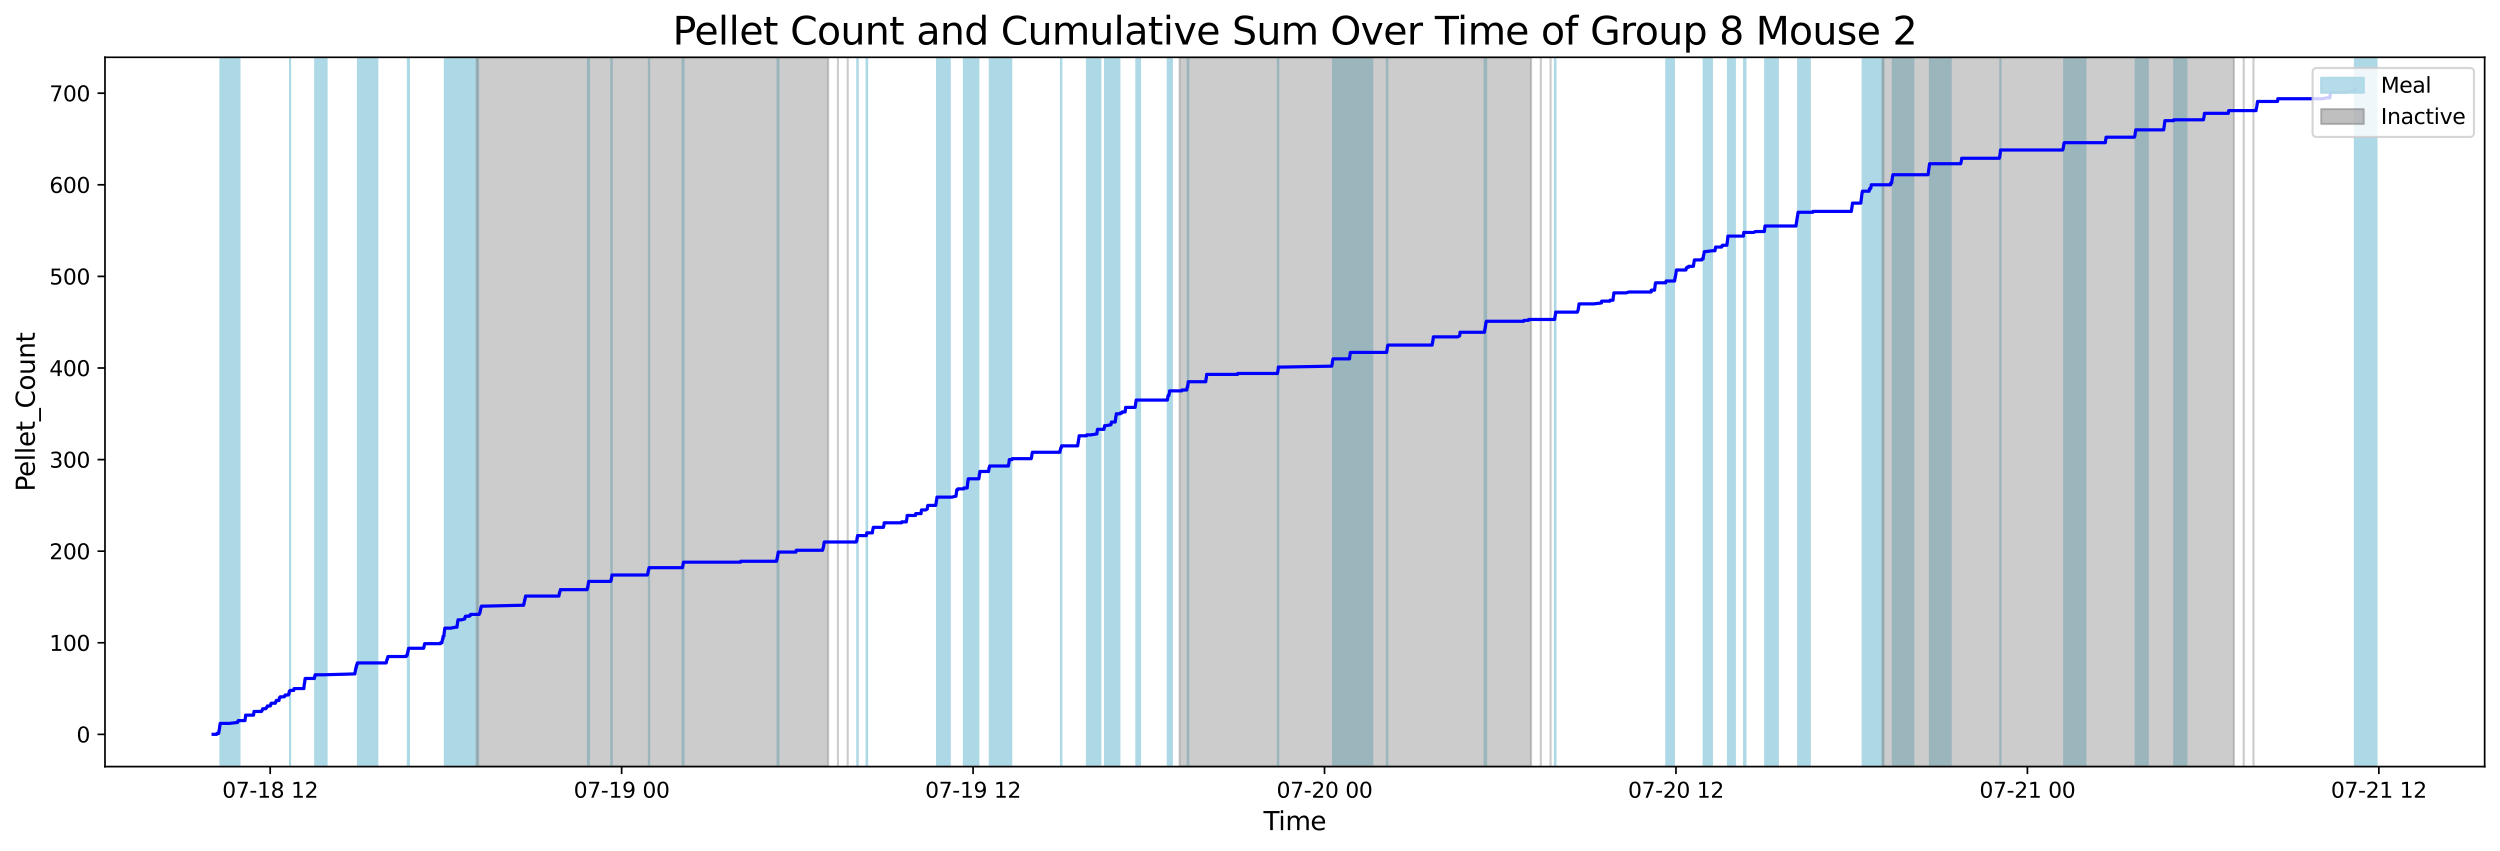 <?xml version="1.0" encoding="utf-8" standalone="no"?>
<!DOCTYPE svg PUBLIC "-//W3C//DTD SVG 1.1//EN"
  "http://www.w3.org/Graphics/SVG/1.1/DTD/svg11.dtd">
<svg xmlns:xlink="http://www.w3.org/1999/xlink" width="1172.435pt" height="399.009pt" viewBox="0 0 1172.435 399.009" xmlns="http://www.w3.org/2000/svg" version="1.1">
 <defs>
  <style type="text/css">*{stroke-linejoin: round; stroke-linecap: butt}</style>
 </defs>
 <g id="figure_1">
  <g id="patch_1">
   <path d="M 0 399.009 
L 1172.435 399.009 
L 1172.435 0 
L 0 0 
z
" style="fill: #ffffff"/>
  </g>
  <g id="axes_1">
   <g id="patch_2">
    <path d="M 49.235 359.517 
L 1165.235 359.517 
L 1165.235 26.877 
L 49.235 26.877 
z
" style="fill: #ffffff"/>
   </g>
   <g id="patch_3">
    <path d="M 112.292 359.517 
L 112.292 26.877 
L 103.368 26.877 
L 103.368 359.517 
z
" clip-path="url(#pf44ad69fef)" style="fill: #add8e6; stroke: #add8e6; stroke-linejoin: miter"/>
   </g>
   <g id="patch_4">
    <path d="M 136.011 359.517 
L 136.011 26.877 
L 136.021 26.877 
L 136.021 359.517 
z
" clip-path="url(#pf44ad69fef)" style="fill: #add8e6; stroke: #add8e6; stroke-linejoin: miter"/>
   </g>
   <g id="patch_5">
    <path d="M 153.146 359.517 
L 153.146 26.877 
L 147.832 26.877 
L 147.832 359.517 
z
" clip-path="url(#pf44ad69fef)" style="fill: #add8e6; stroke: #add8e6; stroke-linejoin: miter"/>
   </g>
   <g id="patch_6">
    <path d="M 176.941 359.517 
L 176.941 26.877 
L 167.875 26.877 
L 167.875 359.517 
z
" clip-path="url(#pf44ad69fef)" style="fill: #add8e6; stroke: #add8e6; stroke-linejoin: miter"/>
   </g>
   <g id="patch_7">
    <path d="M 191.299 359.517 
L 191.299 26.877 
L 191.289 26.877 
L 191.289 359.517 
z
" clip-path="url(#pf44ad69fef)" style="fill: #add8e6; stroke: #add8e6; stroke-linejoin: miter"/>
   </g>
   <g id="patch_8">
    <path d="M 191.785 359.517 
L 191.785 26.877 
L 191.659 26.877 
L 191.659 359.517 
z
" clip-path="url(#pf44ad69fef)" style="fill: #add8e6; stroke: #add8e6; stroke-linejoin: miter"/>
   </g>
   <g id="patch_9">
    <path d="M 217.218 359.517 
L 217.218 26.877 
L 208.63 26.877 
L 208.63 359.517 
z
" clip-path="url(#pf44ad69fef)" style="fill: #add8e6; stroke: #add8e6; stroke-linejoin: miter"/>
   </g>
   <g id="patch_10">
    <path d="M 224.212 359.517 
L 224.212 26.877 
L 214.794 26.877 
L 214.794 359.517 
z
" clip-path="url(#pf44ad69fef)" style="fill: #add8e6; stroke: #add8e6; stroke-linejoin: miter"/>
   </g>
   <g id="patch_11">
    <path d="M 275.735 359.517 
L 275.735 26.877 
L 275.841 26.877 
L 275.841 359.517 
z
" clip-path="url(#pf44ad69fef)" style="fill: #add8e6; stroke: #add8e6; stroke-linejoin: miter"/>
   </g>
   <g id="patch_12">
    <path d="M 276.052 359.517 
L 276.052 26.877 
L 276.2 26.877 
L 276.2 359.517 
z
" clip-path="url(#pf44ad69fef)" style="fill: #add8e6; stroke: #add8e6; stroke-linejoin: miter"/>
   </g>
   <g id="patch_13">
    <path d="M 286.666 359.517 
L 286.666 26.877 
L 286.894 26.877 
L 286.894 359.517 
z
" clip-path="url(#pf44ad69fef)" style="fill: #add8e6; stroke: #add8e6; stroke-linejoin: miter"/>
   </g>
   <g id="patch_14">
    <path d="M 304.317 359.517 
L 304.317 26.877 
L 304.43 26.877 
L 304.43 359.517 
z
" clip-path="url(#pf44ad69fef)" style="fill: #add8e6; stroke: #add8e6; stroke-linejoin: miter"/>
   </g>
   <g id="patch_15">
    <path d="M 320.119 359.517 
L 320.119 26.877 
L 320.312 26.877 
L 320.312 359.517 
z
" clip-path="url(#pf44ad69fef)" style="fill: #add8e6; stroke: #add8e6; stroke-linejoin: miter"/>
   </g>
   <g id="patch_16">
    <path d="M 320.417 359.517 
L 320.417 26.877 
L 320.517 26.877 
L 320.517 359.517 
z
" clip-path="url(#pf44ad69fef)" style="fill: #add8e6; stroke: #add8e6; stroke-linejoin: miter"/>
   </g>
   <g id="patch_17">
    <path d="M 364.668 359.517 
L 364.668 26.877 
L 364.82 26.877 
L 364.82 359.517 
z
" clip-path="url(#pf44ad69fef)" style="fill: #add8e6; stroke: #add8e6; stroke-linejoin: miter"/>
   </g>
   <g id="patch_18">
    <path d="M 364.924 359.517 
L 364.924 26.877 
L 365.053 26.877 
L 365.053 359.517 
z
" clip-path="url(#pf44ad69fef)" style="fill: #add8e6; stroke: #add8e6; stroke-linejoin: miter"/>
   </g>
   <g id="patch_19">
    <path d="M 402.064 359.517 
L 402.064 26.877 
L 402.24 26.877 
L 402.24 359.517 
z
" clip-path="url(#pf44ad69fef)" style="fill: #add8e6; stroke: #add8e6; stroke-linejoin: miter"/>
   </g>
   <g id="patch_20">
    <path d="M 406.414 359.517 
L 406.414 26.877 
L 406.632 26.877 
L 406.632 359.517 
z
" clip-path="url(#pf44ad69fef)" style="fill: #add8e6; stroke: #add8e6; stroke-linejoin: miter"/>
   </g>
   <g id="patch_21">
    <path d="M 445.406 359.517 
L 445.406 26.877 
L 439.455 26.877 
L 439.455 359.517 
z
" clip-path="url(#pf44ad69fef)" style="fill: #add8e6; stroke: #add8e6; stroke-linejoin: miter"/>
   </g>
   <g id="patch_22">
    <path d="M 458.825 359.517 
L 458.825 26.877 
L 452.057 26.877 
L 452.057 359.517 
z
" clip-path="url(#pf44ad69fef)" style="fill: #add8e6; stroke: #add8e6; stroke-linejoin: miter"/>
   </g>
   <g id="patch_23">
    <path d="M 474.23 359.517 
L 474.23 26.877 
L 464.199 26.877 
L 464.199 359.517 
z
" clip-path="url(#pf44ad69fef)" style="fill: #add8e6; stroke: #add8e6; stroke-linejoin: miter"/>
   </g>
   <g id="patch_24">
    <path d="M 497.731 359.517 
L 497.731 26.877 
L 497.587 26.877 
L 497.587 359.517 
z
" clip-path="url(#pf44ad69fef)" style="fill: #add8e6; stroke: #add8e6; stroke-linejoin: miter"/>
   </g>
   <g id="patch_25">
    <path d="M 516.03 359.517 
L 516.03 26.877 
L 509.748 26.877 
L 509.748 359.517 
z
" clip-path="url(#pf44ad69fef)" style="fill: #add8e6; stroke: #add8e6; stroke-linejoin: miter"/>
   </g>
   <g id="patch_26">
    <path d="M 524.954 359.517 
L 524.954 26.877 
L 518.243 26.877 
L 518.243 359.517 
z
" clip-path="url(#pf44ad69fef)" style="fill: #add8e6; stroke: #add8e6; stroke-linejoin: miter"/>
   </g>
   <g id="patch_27">
    <path d="M 534.609 359.517 
L 534.609 26.877 
L 532.931 26.877 
L 532.931 359.517 
z
" clip-path="url(#pf44ad69fef)" style="fill: #add8e6; stroke: #add8e6; stroke-linejoin: miter"/>
   </g>
   <g id="patch_28">
    <path d="M 547.666 359.517 
L 547.666 26.877 
L 547.86 26.877 
L 547.86 359.517 
z
" clip-path="url(#pf44ad69fef)" style="fill: #add8e6; stroke: #add8e6; stroke-linejoin: miter"/>
   </g>
   <g id="patch_29">
    <path d="M 549.557 359.517 
L 549.557 26.877 
L 548.553 26.877 
L 548.553 359.517 
z
" clip-path="url(#pf44ad69fef)" style="fill: #add8e6; stroke: #add8e6; stroke-linejoin: miter"/>
   </g>
   <g id="patch_30">
    <path d="M 557.042 359.517 
L 557.042 26.877 
L 557.256 26.877 
L 557.256 359.517 
z
" clip-path="url(#pf44ad69fef)" style="fill: #add8e6; stroke: #add8e6; stroke-linejoin: miter"/>
   </g>
   <g id="patch_31">
    <path d="M 599.292 359.517 
L 599.292 26.877 
L 599.452 26.877 
L 599.452 359.517 
z
" clip-path="url(#pf44ad69fef)" style="fill: #add8e6; stroke: #add8e6; stroke-linejoin: miter"/>
   </g>
   <g id="patch_32">
    <path d="M 635.141 359.517 
L 635.141 26.877 
L 625.166 26.877 
L 625.166 359.517 
z
" clip-path="url(#pf44ad69fef)" style="fill: #add8e6; stroke: #add8e6; stroke-linejoin: miter"/>
   </g>
   <g id="patch_33">
    <path d="M 643.527 359.517 
L 643.527 26.877 
L 633.336 26.877 
L 633.336 359.517 
z
" clip-path="url(#pf44ad69fef)" style="fill: #add8e6; stroke: #add8e6; stroke-linejoin: miter"/>
   </g>
   <g id="patch_34">
    <path d="M 650.419 359.517 
L 650.419 26.877 
L 650.591 26.877 
L 650.591 359.517 
z
" clip-path="url(#pf44ad69fef)" style="fill: #add8e6; stroke: #add8e6; stroke-linejoin: miter"/>
   </g>
   <g id="patch_35">
    <path d="M 696.259 359.517 
L 696.259 26.877 
L 696.381 26.877 
L 696.381 359.517 
z
" clip-path="url(#pf44ad69fef)" style="fill: #add8e6; stroke: #add8e6; stroke-linejoin: miter"/>
   </g>
   <g id="patch_36">
    <path d="M 696.763 359.517 
L 696.763 26.877 
L 696.95 26.877 
L 696.95 359.517 
z
" clip-path="url(#pf44ad69fef)" style="fill: #add8e6; stroke: #add8e6; stroke-linejoin: miter"/>
   </g>
   <g id="patch_37">
    <path d="M 729.248 359.517 
L 729.248 26.877 
L 729.458 26.877 
L 729.458 359.517 
z
" clip-path="url(#pf44ad69fef)" style="fill: #add8e6; stroke: #add8e6; stroke-linejoin: miter"/>
   </g>
   <g id="patch_38">
    <path d="M 785.018 359.517 
L 785.018 26.877 
L 781.434 26.877 
L 781.434 359.517 
z
" clip-path="url(#pf44ad69fef)" style="fill: #add8e6; stroke: #add8e6; stroke-linejoin: miter"/>
   </g>
   <g id="patch_39">
    <path d="M 801.303 359.517 
L 801.303 26.877 
L 798.973 26.877 
L 798.973 359.517 
z
" clip-path="url(#pf44ad69fef)" style="fill: #add8e6; stroke: #add8e6; stroke-linejoin: miter"/>
   </g>
   <g id="patch_40">
    <path d="M 802.83 359.517 
L 802.83 26.877 
L 799.346 26.877 
L 799.346 359.517 
z
" clip-path="url(#pf44ad69fef)" style="fill: #add8e6; stroke: #add8e6; stroke-linejoin: miter"/>
   </g>
   <g id="patch_41">
    <path d="M 813.598 359.517 
L 813.598 26.877 
L 810.398 26.877 
L 810.398 359.517 
z
" clip-path="url(#pf44ad69fef)" style="fill: #add8e6; stroke: #add8e6; stroke-linejoin: miter"/>
   </g>
   <g id="patch_42">
    <path d="M 818.549 359.517 
L 818.549 26.877 
L 817.947 26.877 
L 817.947 359.517 
z
" clip-path="url(#pf44ad69fef)" style="fill: #add8e6; stroke: #add8e6; stroke-linejoin: miter"/>
   </g>
   <g id="patch_43">
    <path d="M 833.754 359.517 
L 833.754 26.877 
L 827.819 26.877 
L 827.819 359.517 
z
" clip-path="url(#pf44ad69fef)" style="fill: #add8e6; stroke: #add8e6; stroke-linejoin: miter"/>
   </g>
   <g id="patch_44">
    <path d="M 848.744 359.517 
L 848.744 26.877 
L 843.292 26.877 
L 843.292 359.517 
z
" clip-path="url(#pf44ad69fef)" style="fill: #add8e6; stroke: #add8e6; stroke-linejoin: miter"/>
   </g>
   <g id="patch_45">
    <path d="M 883.313 359.517 
L 883.313 26.877 
L 873.549 26.877 
L 873.549 359.517 
z
" clip-path="url(#pf44ad69fef)" style="fill: #add8e6; stroke: #add8e6; stroke-linejoin: miter"/>
   </g>
   <g id="patch_46">
    <path d="M 897.281 359.517 
L 897.281 26.877 
L 887.673 26.877 
L 887.673 359.517 
z
" clip-path="url(#pf44ad69fef)" style="fill: #add8e6; stroke: #add8e6; stroke-linejoin: miter"/>
   </g>
   <g id="patch_47">
    <path d="M 914.808 359.517 
L 914.808 26.877 
L 905.097 26.877 
L 905.097 359.517 
z
" clip-path="url(#pf44ad69fef)" style="fill: #add8e6; stroke: #add8e6; stroke-linejoin: miter"/>
   </g>
   <g id="patch_48">
    <path d="M 938.107 359.517 
L 938.107 26.877 
L 938.2 26.877 
L 938.2 359.517 
z
" clip-path="url(#pf44ad69fef)" style="fill: #add8e6; stroke: #add8e6; stroke-linejoin: miter"/>
   </g>
   <g id="patch_49">
    <path d="M 977.969 359.517 
L 977.969 26.877 
L 968.06 26.877 
L 968.06 359.517 
z
" clip-path="url(#pf44ad69fef)" style="fill: #add8e6; stroke: #add8e6; stroke-linejoin: miter"/>
   </g>
   <g id="patch_50">
    <path d="M 1007.242 359.517 
L 1007.242 26.877 
L 1001.594 26.877 
L 1001.594 359.517 
z
" clip-path="url(#pf44ad69fef)" style="fill: #add8e6; stroke: #add8e6; stroke-linejoin: miter"/>
   </g>
   <g id="patch_51">
    <path d="M 1025.373 359.517 
L 1025.373 26.877 
L 1019.642 26.877 
L 1019.642 359.517 
z
" clip-path="url(#pf44ad69fef)" style="fill: #add8e6; stroke: #add8e6; stroke-linejoin: miter"/>
   </g>
   <g id="patch_52">
    <path d="M 1114.508 359.517 
L 1114.508 26.877 
L 1104.393 26.877 
L 1104.393 359.517 
z
" clip-path="url(#pf44ad69fef)" style="fill: #add8e6; stroke: #add8e6; stroke-linejoin: miter"/>
   </g>
   <g id="patch_53">
    <path d="M 223.575 359.517 
L 223.575 26.877 
L 388.393 26.877 
L 388.393 359.517 
z
" clip-path="url(#pf44ad69fef)" style="fill: #808080; opacity: 0.4; stroke: #808080; stroke-linejoin: miter"/>
   </g>
   <g id="patch_54">
    <path d="M 392.971 26.877 
L 392.971 26.877 
L 392.971 359.517 
" clip-path="url(#pf44ad69fef)" style="fill: #808080; opacity: 0.4; stroke: #808080; stroke-linejoin: miter"/>
   </g>
   <g id="patch_55">
    <path d="M 397.549 26.877 
L 397.549 26.877 
L 397.549 359.517 
" clip-path="url(#pf44ad69fef)" style="fill: #808080; opacity: 0.4; stroke: #808080; stroke-linejoin: miter"/>
   </g>
   <g id="patch_56">
    <path d="M 553.21 359.517 
L 553.21 26.877 
L 718.027 26.877 
L 718.027 359.517 
z
" clip-path="url(#pf44ad69fef)" style="fill: #808080; opacity: 0.4; stroke: #808080; stroke-linejoin: miter"/>
   </g>
   <g id="patch_57">
    <path d="M 722.606 26.877 
L 722.606 26.877 
L 722.606 359.517 
" clip-path="url(#pf44ad69fef)" style="fill: #808080; opacity: 0.4; stroke: #808080; stroke-linejoin: miter"/>
   </g>
   <g id="patch_58">
    <path d="M 727.184 26.877 
L 727.184 26.877 
L 727.184 359.517 
" clip-path="url(#pf44ad69fef)" style="fill: #808080; opacity: 0.4; stroke: #808080; stroke-linejoin: miter"/>
   </g>
   <g id="patch_59">
    <path d="M 882.845 359.517 
L 882.845 26.877 
L 1047.662 26.877 
L 1047.662 359.517 
z
" clip-path="url(#pf44ad69fef)" style="fill: #808080; opacity: 0.4; stroke: #808080; stroke-linejoin: miter"/>
   </g>
   <g id="patch_60">
    <path d="M 1052.24 26.877 
L 1052.24 26.877 
L 1052.24 359.517 
" clip-path="url(#pf44ad69fef)" style="fill: #808080; opacity: 0.4; stroke: #808080; stroke-linejoin: miter"/>
   </g>
   <g id="patch_61">
    <path d="M 1056.819 26.877 
L 1056.819 26.877 
L 1056.819 359.517 
" clip-path="url(#pf44ad69fef)" style="fill: #808080; opacity: 0.4; stroke: #808080; stroke-linejoin: miter"/>
   </g>
   <g id="matplotlib.axis_1">
    <g id="xtick_1">
     <g id="line2d_1">
      <defs>
       <path id="mf8a2c1d425" d="M 0 0 
L 0 3.5 
" style="stroke: #000000; stroke-width: 0.8"/>
      </defs>
      <g>
       <use xlink:href="#mf8a2c1d425" x="126.715" y="359.517" style="stroke: #000000; stroke-width: 0.8"/>
      </g>
     </g>
     <g id="text_1">
      <!-- 07-18 12 -->
      <g transform="translate(104.234 374.116) scale(0.1 -0.1)">
       <defs>
        <path id="DejaVuSans-30" d="M 2034 4250 
Q 1547 4250 1301 3770 
Q 1056 3291 1056 2328 
Q 1056 1369 1301 889 
Q 1547 409 2034 409 
Q 2525 409 2770 889 
Q 3016 1369 3016 2328 
Q 3016 3291 2770 3770 
Q 2525 4250 2034 4250 
z
M 2034 4750 
Q 2819 4750 3233 4129 
Q 3647 3509 3647 2328 
Q 3647 1150 3233 529 
Q 2819 -91 2034 -91 
Q 1250 -91 836 529 
Q 422 1150 422 2328 
Q 422 3509 836 4129 
Q 1250 4750 2034 4750 
z
" transform="scale(0.016)"/>
        <path id="DejaVuSans-37" d="M 525 4666 
L 3525 4666 
L 3525 4397 
L 1831 0 
L 1172 0 
L 2766 4134 
L 525 4134 
L 525 4666 
z
" transform="scale(0.016)"/>
        <path id="DejaVuSans-2d" d="M 313 2009 
L 1997 2009 
L 1997 1497 
L 313 1497 
L 313 2009 
z
" transform="scale(0.016)"/>
        <path id="DejaVuSans-31" d="M 794 531 
L 1825 531 
L 1825 4091 
L 703 3866 
L 703 4441 
L 1819 4666 
L 2450 4666 
L 2450 531 
L 3481 531 
L 3481 0 
L 794 0 
L 794 531 
z
" transform="scale(0.016)"/>
        <path id="DejaVuSans-38" d="M 2034 2216 
Q 1584 2216 1326 1975 
Q 1069 1734 1069 1313 
Q 1069 891 1326 650 
Q 1584 409 2034 409 
Q 2484 409 2743 651 
Q 3003 894 3003 1313 
Q 3003 1734 2745 1975 
Q 2488 2216 2034 2216 
z
M 1403 2484 
Q 997 2584 770 2862 
Q 544 3141 544 3541 
Q 544 4100 942 4425 
Q 1341 4750 2034 4750 
Q 2731 4750 3128 4425 
Q 3525 4100 3525 3541 
Q 3525 3141 3298 2862 
Q 3072 2584 2669 2484 
Q 3125 2378 3379 2068 
Q 3634 1759 3634 1313 
Q 3634 634 3220 271 
Q 2806 -91 2034 -91 
Q 1263 -91 848 271 
Q 434 634 434 1313 
Q 434 1759 690 2068 
Q 947 2378 1403 2484 
z
M 1172 3481 
Q 1172 3119 1398 2916 
Q 1625 2713 2034 2713 
Q 2441 2713 2670 2916 
Q 2900 3119 2900 3481 
Q 2900 3844 2670 4047 
Q 2441 4250 2034 4250 
Q 1625 4250 1398 4047 
Q 1172 3844 1172 3481 
z
" transform="scale(0.016)"/>
        <path id="DejaVuSans-20" transform="scale(0.016)"/>
        <path id="DejaVuSans-32" d="M 1228 531 
L 3431 531 
L 3431 0 
L 469 0 
L 469 531 
Q 828 903 1448 1529 
Q 2069 2156 2228 2338 
Q 2531 2678 2651 2914 
Q 2772 3150 2772 3378 
Q 2772 3750 2511 3984 
Q 2250 4219 1831 4219 
Q 1534 4219 1204 4116 
Q 875 4013 500 3803 
L 500 4441 
Q 881 4594 1212 4672 
Q 1544 4750 1819 4750 
Q 2544 4750 2975 4387 
Q 3406 4025 3406 3419 
Q 3406 3131 3298 2873 
Q 3191 2616 2906 2266 
Q 2828 2175 2409 1742 
Q 1991 1309 1228 531 
z
" transform="scale(0.016)"/>
       </defs>
       <use xlink:href="#DejaVuSans-30"/>
       <use xlink:href="#DejaVuSans-37" x="63.623"/>
       <use xlink:href="#DejaVuSans-2d" x="127.246"/>
       <use xlink:href="#DejaVuSans-31" x="163.33"/>
       <use xlink:href="#DejaVuSans-38" x="226.953"/>
       <use xlink:href="#DejaVuSans-20" x="290.576"/>
       <use xlink:href="#DejaVuSans-31" x="322.363"/>
       <use xlink:href="#DejaVuSans-32" x="385.986"/>
      </g>
     </g>
    </g>
    <g id="xtick_2">
     <g id="line2d_2">
      <g>
       <use xlink:href="#mf8a2c1d425" x="291.532" y="359.517" style="stroke: #000000; stroke-width: 0.8"/>
      </g>
     </g>
     <g id="text_2">
      <!-- 07-19 00 -->
      <g transform="translate(269.051 374.116) scale(0.1 -0.1)">
       <defs>
        <path id="DejaVuSans-39" d="M 703 97 
L 703 672 
Q 941 559 1184 500 
Q 1428 441 1663 441 
Q 2288 441 2617 861 
Q 2947 1281 2994 2138 
Q 2813 1869 2534 1725 
Q 2256 1581 1919 1581 
Q 1219 1581 811 2004 
Q 403 2428 403 3163 
Q 403 3881 828 4315 
Q 1253 4750 1959 4750 
Q 2769 4750 3195 4129 
Q 3622 3509 3622 2328 
Q 3622 1225 3098 567 
Q 2575 -91 1691 -91 
Q 1453 -91 1209 -44 
Q 966 3 703 97 
z
M 1959 2075 
Q 2384 2075 2632 2365 
Q 2881 2656 2881 3163 
Q 2881 3666 2632 3958 
Q 2384 4250 1959 4250 
Q 1534 4250 1286 3958 
Q 1038 3666 1038 3163 
Q 1038 2656 1286 2365 
Q 1534 2075 1959 2075 
z
" transform="scale(0.016)"/>
       </defs>
       <use xlink:href="#DejaVuSans-30"/>
       <use xlink:href="#DejaVuSans-37" x="63.623"/>
       <use xlink:href="#DejaVuSans-2d" x="127.246"/>
       <use xlink:href="#DejaVuSans-31" x="163.33"/>
       <use xlink:href="#DejaVuSans-39" x="226.953"/>
       <use xlink:href="#DejaVuSans-20" x="290.576"/>
       <use xlink:href="#DejaVuSans-30" x="322.363"/>
       <use xlink:href="#DejaVuSans-30" x="385.986"/>
      </g>
     </g>
    </g>
    <g id="xtick_3">
     <g id="line2d_3">
      <g>
       <use xlink:href="#mf8a2c1d425" x="456.349" y="359.517" style="stroke: #000000; stroke-width: 0.8"/>
      </g>
     </g>
     <g id="text_3">
      <!-- 07-19 12 -->
      <g transform="translate(433.869 374.116) scale(0.1 -0.1)">
       <use xlink:href="#DejaVuSans-30"/>
       <use xlink:href="#DejaVuSans-37" x="63.623"/>
       <use xlink:href="#DejaVuSans-2d" x="127.246"/>
       <use xlink:href="#DejaVuSans-31" x="163.33"/>
       <use xlink:href="#DejaVuSans-39" x="226.953"/>
       <use xlink:href="#DejaVuSans-20" x="290.576"/>
       <use xlink:href="#DejaVuSans-31" x="322.363"/>
       <use xlink:href="#DejaVuSans-32" x="385.986"/>
      </g>
     </g>
    </g>
    <g id="xtick_4">
     <g id="line2d_4">
      <g>
       <use xlink:href="#mf8a2c1d425" x="621.167" y="359.517" style="stroke: #000000; stroke-width: 0.8"/>
      </g>
     </g>
     <g id="text_4">
      <!-- 07-20 00 -->
      <g transform="translate(598.686 374.116) scale(0.1 -0.1)">
       <use xlink:href="#DejaVuSans-30"/>
       <use xlink:href="#DejaVuSans-37" x="63.623"/>
       <use xlink:href="#DejaVuSans-2d" x="127.246"/>
       <use xlink:href="#DejaVuSans-32" x="163.33"/>
       <use xlink:href="#DejaVuSans-30" x="226.953"/>
       <use xlink:href="#DejaVuSans-20" x="290.576"/>
       <use xlink:href="#DejaVuSans-30" x="322.363"/>
       <use xlink:href="#DejaVuSans-30" x="385.986"/>
      </g>
     </g>
    </g>
    <g id="xtick_5">
     <g id="line2d_5">
      <g>
       <use xlink:href="#mf8a2c1d425" x="785.984" y="359.517" style="stroke: #000000; stroke-width: 0.8"/>
      </g>
     </g>
     <g id="text_5">
      <!-- 07-20 12 -->
      <g transform="translate(763.504 374.116) scale(0.1 -0.1)">
       <use xlink:href="#DejaVuSans-30"/>
       <use xlink:href="#DejaVuSans-37" x="63.623"/>
       <use xlink:href="#DejaVuSans-2d" x="127.246"/>
       <use xlink:href="#DejaVuSans-32" x="163.33"/>
       <use xlink:href="#DejaVuSans-30" x="226.953"/>
       <use xlink:href="#DejaVuSans-20" x="290.576"/>
       <use xlink:href="#DejaVuSans-31" x="322.363"/>
       <use xlink:href="#DejaVuSans-32" x="385.986"/>
      </g>
     </g>
    </g>
    <g id="xtick_6">
     <g id="line2d_6">
      <g>
       <use xlink:href="#mf8a2c1d425" x="950.801" y="359.517" style="stroke: #000000; stroke-width: 0.8"/>
      </g>
     </g>
     <g id="text_6">
      <!-- 07-21 00 -->
      <g transform="translate(928.321 374.116) scale(0.1 -0.1)">
       <use xlink:href="#DejaVuSans-30"/>
       <use xlink:href="#DejaVuSans-37" x="63.623"/>
       <use xlink:href="#DejaVuSans-2d" x="127.246"/>
       <use xlink:href="#DejaVuSans-32" x="163.33"/>
       <use xlink:href="#DejaVuSans-31" x="226.953"/>
       <use xlink:href="#DejaVuSans-20" x="290.576"/>
       <use xlink:href="#DejaVuSans-30" x="322.363"/>
       <use xlink:href="#DejaVuSans-30" x="385.986"/>
      </g>
     </g>
    </g>
    <g id="xtick_7">
     <g id="line2d_7">
      <g>
       <use xlink:href="#mf8a2c1d425" x="1115.619" y="359.517" style="stroke: #000000; stroke-width: 0.8"/>
      </g>
     </g>
     <g id="text_7">
      <!-- 07-21 12 -->
      <g transform="translate(1093.138 374.116) scale(0.1 -0.1)">
       <use xlink:href="#DejaVuSans-30"/>
       <use xlink:href="#DejaVuSans-37" x="63.623"/>
       <use xlink:href="#DejaVuSans-2d" x="127.246"/>
       <use xlink:href="#DejaVuSans-32" x="163.33"/>
       <use xlink:href="#DejaVuSans-31" x="226.953"/>
       <use xlink:href="#DejaVuSans-20" x="290.576"/>
       <use xlink:href="#DejaVuSans-31" x="322.363"/>
       <use xlink:href="#DejaVuSans-32" x="385.986"/>
      </g>
     </g>
    </g>
    <g id="text_8">
     <!-- Time -->
     <g transform="translate(592.555 389.313) scale(0.12 -0.12)">
      <defs>
       <path id="DejaVuSans-54" d="M -19 4666 
L 3928 4666 
L 3928 4134 
L 2272 4134 
L 2272 0 
L 1638 0 
L 1638 4134 
L -19 4134 
L -19 4666 
z
" transform="scale(0.016)"/>
       <path id="DejaVuSans-69" d="M 603 3500 
L 1178 3500 
L 1178 0 
L 603 0 
L 603 3500 
z
M 603 4863 
L 1178 4863 
L 1178 4134 
L 603 4134 
L 603 4863 
z
" transform="scale(0.016)"/>
       <path id="DejaVuSans-6d" d="M 3328 2828 
Q 3544 3216 3844 3400 
Q 4144 3584 4550 3584 
Q 5097 3584 5394 3201 
Q 5691 2819 5691 2113 
L 5691 0 
L 5113 0 
L 5113 2094 
Q 5113 2597 4934 2840 
Q 4756 3084 4391 3084 
Q 3944 3084 3684 2787 
Q 3425 2491 3425 1978 
L 3425 0 
L 2847 0 
L 2847 2094 
Q 2847 2600 2669 2842 
Q 2491 3084 2119 3084 
Q 1678 3084 1418 2786 
Q 1159 2488 1159 1978 
L 1159 0 
L 581 0 
L 581 3500 
L 1159 3500 
L 1159 2956 
Q 1356 3278 1631 3431 
Q 1906 3584 2284 3584 
Q 2666 3584 2933 3390 
Q 3200 3197 3328 2828 
z
" transform="scale(0.016)"/>
       <path id="DejaVuSans-65" d="M 3597 1894 
L 3597 1613 
L 953 1613 
Q 991 1019 1311 708 
Q 1631 397 2203 397 
Q 2534 397 2845 478 
Q 3156 559 3463 722 
L 3463 178 
Q 3153 47 2828 -22 
Q 2503 -91 2169 -91 
Q 1331 -91 842 396 
Q 353 884 353 1716 
Q 353 2575 817 3079 
Q 1281 3584 2069 3584 
Q 2775 3584 3186 3129 
Q 3597 2675 3597 1894 
z
M 3022 2063 
Q 3016 2534 2758 2815 
Q 2500 3097 2075 3097 
Q 1594 3097 1305 2825 
Q 1016 2553 972 2059 
L 3022 2063 
z
" transform="scale(0.016)"/>
      </defs>
      <use xlink:href="#DejaVuSans-54"/>
      <use xlink:href="#DejaVuSans-69" x="57.959"/>
      <use xlink:href="#DejaVuSans-6d" x="85.742"/>
      <use xlink:href="#DejaVuSans-65" x="183.154"/>
     </g>
    </g>
   </g>
   <g id="matplotlib.axis_2">
    <g id="ytick_1">
     <g id="line2d_8">
      <defs>
       <path id="m7f2c1015b0" d="M 0 0 
L -3.5 0 
" style="stroke: #000000; stroke-width: 0.8"/>
      </defs>
      <g>
       <use xlink:href="#m7f2c1015b0" x="49.235" y="344.397" style="stroke: #000000; stroke-width: 0.8"/>
      </g>
     </g>
     <g id="text_9">
      <!-- 0 -->
      <g transform="translate(35.873 348.196) scale(0.1 -0.1)">
       <use xlink:href="#DejaVuSans-30"/>
      </g>
     </g>
    </g>
    <g id="ytick_2">
     <g id="line2d_9">
      <g>
       <use xlink:href="#m7f2c1015b0" x="49.235" y="301.443" style="stroke: #000000; stroke-width: 0.8"/>
      </g>
     </g>
     <g id="text_10">
      <!-- 100 -->
      <g transform="translate(23.148 305.242) scale(0.1 -0.1)">
       <use xlink:href="#DejaVuSans-31"/>
       <use xlink:href="#DejaVuSans-30" x="63.623"/>
       <use xlink:href="#DejaVuSans-30" x="127.246"/>
      </g>
     </g>
    </g>
    <g id="ytick_3">
     <g id="line2d_10">
      <g>
       <use xlink:href="#m7f2c1015b0" x="49.235" y="258.488" style="stroke: #000000; stroke-width: 0.8"/>
      </g>
     </g>
     <g id="text_11">
      <!-- 200 -->
      <g transform="translate(23.148 262.287) scale(0.1 -0.1)">
       <use xlink:href="#DejaVuSans-32"/>
       <use xlink:href="#DejaVuSans-30" x="63.623"/>
       <use xlink:href="#DejaVuSans-30" x="127.246"/>
      </g>
     </g>
    </g>
    <g id="ytick_4">
     <g id="line2d_11">
      <g>
       <use xlink:href="#m7f2c1015b0" x="49.235" y="215.534" style="stroke: #000000; stroke-width: 0.8"/>
      </g>
     </g>
     <g id="text_12">
      <!-- 300 -->
      <g transform="translate(23.148 219.333) scale(0.1 -0.1)">
       <defs>
        <path id="DejaVuSans-33" d="M 2597 2516 
Q 3050 2419 3304 2112 
Q 3559 1806 3559 1356 
Q 3559 666 3084 287 
Q 2609 -91 1734 -91 
Q 1441 -91 1130 -33 
Q 819 25 488 141 
L 488 750 
Q 750 597 1062 519 
Q 1375 441 1716 441 
Q 2309 441 2620 675 
Q 2931 909 2931 1356 
Q 2931 1769 2642 2001 
Q 2353 2234 1838 2234 
L 1294 2234 
L 1294 2753 
L 1863 2753 
Q 2328 2753 2575 2939 
Q 2822 3125 2822 3475 
Q 2822 3834 2567 4026 
Q 2313 4219 1838 4219 
Q 1578 4219 1281 4162 
Q 984 4106 628 3988 
L 628 4550 
Q 988 4650 1302 4700 
Q 1616 4750 1894 4750 
Q 2613 4750 3031 4423 
Q 3450 4097 3450 3541 
Q 3450 3153 3228 2886 
Q 3006 2619 2597 2516 
z
" transform="scale(0.016)"/>
       </defs>
       <use xlink:href="#DejaVuSans-33"/>
       <use xlink:href="#DejaVuSans-30" x="63.623"/>
       <use xlink:href="#DejaVuSans-30" x="127.246"/>
      </g>
     </g>
    </g>
    <g id="ytick_5">
     <g id="line2d_12">
      <g>
       <use xlink:href="#m7f2c1015b0" x="49.235" y="172.579" style="stroke: #000000; stroke-width: 0.8"/>
      </g>
     </g>
     <g id="text_13">
      <!-- 400 -->
      <g transform="translate(23.148 176.378) scale(0.1 -0.1)">
       <defs>
        <path id="DejaVuSans-34" d="M 2419 4116 
L 825 1625 
L 2419 1625 
L 2419 4116 
z
M 2253 4666 
L 3047 4666 
L 3047 1625 
L 3713 1625 
L 3713 1100 
L 3047 1100 
L 3047 0 
L 2419 0 
L 2419 1100 
L 313 1100 
L 313 1709 
L 2253 4666 
z
" transform="scale(0.016)"/>
       </defs>
       <use xlink:href="#DejaVuSans-34"/>
       <use xlink:href="#DejaVuSans-30" x="63.623"/>
       <use xlink:href="#DejaVuSans-30" x="127.246"/>
      </g>
     </g>
    </g>
    <g id="ytick_6">
     <g id="line2d_13">
      <g>
       <use xlink:href="#m7f2c1015b0" x="49.235" y="129.624" style="stroke: #000000; stroke-width: 0.8"/>
      </g>
     </g>
     <g id="text_14">
      <!-- 500 -->
      <g transform="translate(23.148 133.424) scale(0.1 -0.1)">
       <defs>
        <path id="DejaVuSans-35" d="M 691 4666 
L 3169 4666 
L 3169 4134 
L 1269 4134 
L 1269 2991 
Q 1406 3038 1543 3061 
Q 1681 3084 1819 3084 
Q 2600 3084 3056 2656 
Q 3513 2228 3513 1497 
Q 3513 744 3044 326 
Q 2575 -91 1722 -91 
Q 1428 -91 1123 -41 
Q 819 9 494 109 
L 494 744 
Q 775 591 1075 516 
Q 1375 441 1709 441 
Q 2250 441 2565 725 
Q 2881 1009 2881 1497 
Q 2881 1984 2565 2268 
Q 2250 2553 1709 2553 
Q 1456 2553 1204 2497 
Q 953 2441 691 2322 
L 691 4666 
z
" transform="scale(0.016)"/>
       </defs>
       <use xlink:href="#DejaVuSans-35"/>
       <use xlink:href="#DejaVuSans-30" x="63.623"/>
       <use xlink:href="#DejaVuSans-30" x="127.246"/>
      </g>
     </g>
    </g>
    <g id="ytick_7">
     <g id="line2d_14">
      <g>
       <use xlink:href="#m7f2c1015b0" x="49.235" y="86.67" style="stroke: #000000; stroke-width: 0.8"/>
      </g>
     </g>
     <g id="text_15">
      <!-- 600 -->
      <g transform="translate(23.148 90.469) scale(0.1 -0.1)">
       <defs>
        <path id="DejaVuSans-36" d="M 2113 2584 
Q 1688 2584 1439 2293 
Q 1191 2003 1191 1497 
Q 1191 994 1439 701 
Q 1688 409 2113 409 
Q 2538 409 2786 701 
Q 3034 994 3034 1497 
Q 3034 2003 2786 2293 
Q 2538 2584 2113 2584 
z
M 3366 4563 
L 3366 3988 
Q 3128 4100 2886 4159 
Q 2644 4219 2406 4219 
Q 1781 4219 1451 3797 
Q 1122 3375 1075 2522 
Q 1259 2794 1537 2939 
Q 1816 3084 2150 3084 
Q 2853 3084 3261 2657 
Q 3669 2231 3669 1497 
Q 3669 778 3244 343 
Q 2819 -91 2113 -91 
Q 1303 -91 875 529 
Q 447 1150 447 2328 
Q 447 3434 972 4092 
Q 1497 4750 2381 4750 
Q 2619 4750 2861 4703 
Q 3103 4656 3366 4563 
z
" transform="scale(0.016)"/>
       </defs>
       <use xlink:href="#DejaVuSans-36"/>
       <use xlink:href="#DejaVuSans-30" x="63.623"/>
       <use xlink:href="#DejaVuSans-30" x="127.246"/>
      </g>
     </g>
    </g>
    <g id="ytick_8">
     <g id="line2d_15">
      <g>
       <use xlink:href="#m7f2c1015b0" x="49.235" y="43.715" style="stroke: #000000; stroke-width: 0.8"/>
      </g>
     </g>
     <g id="text_16">
      <!-- 700 -->
      <g transform="translate(23.148 47.515) scale(0.1 -0.1)">
       <use xlink:href="#DejaVuSans-37"/>
       <use xlink:href="#DejaVuSans-30" x="63.623"/>
       <use xlink:href="#DejaVuSans-30" x="127.246"/>
      </g>
     </g>
    </g>
    <g id="text_17">
     <!-- Pellet_Count -->
     <g transform="translate(16.318 230.485) rotate(-90) scale(0.12 -0.12)">
      <defs>
       <path id="DejaVuSans-50" d="M 1259 4147 
L 1259 2394 
L 2053 2394 
Q 2494 2394 2734 2622 
Q 2975 2850 2975 3272 
Q 2975 3691 2734 3919 
Q 2494 4147 2053 4147 
L 1259 4147 
z
M 628 4666 
L 2053 4666 
Q 2838 4666 3239 4311 
Q 3641 3956 3641 3272 
Q 3641 2581 3239 2228 
Q 2838 1875 2053 1875 
L 1259 1875 
L 1259 0 
L 628 0 
L 628 4666 
z
" transform="scale(0.016)"/>
       <path id="DejaVuSans-6c" d="M 603 4863 
L 1178 4863 
L 1178 0 
L 603 0 
L 603 4863 
z
" transform="scale(0.016)"/>
       <path id="DejaVuSans-74" d="M 1172 4494 
L 1172 3500 
L 2356 3500 
L 2356 3053 
L 1172 3053 
L 1172 1153 
Q 1172 725 1289 603 
Q 1406 481 1766 481 
L 2356 481 
L 2356 0 
L 1766 0 
Q 1100 0 847 248 
Q 594 497 594 1153 
L 594 3053 
L 172 3053 
L 172 3500 
L 594 3500 
L 594 4494 
L 1172 4494 
z
" transform="scale(0.016)"/>
       <path id="DejaVuSans-5f" d="M 3263 -1063 
L 3263 -1509 
L -63 -1509 
L -63 -1063 
L 3263 -1063 
z
" transform="scale(0.016)"/>
       <path id="DejaVuSans-43" d="M 4122 4306 
L 4122 3641 
Q 3803 3938 3442 4084 
Q 3081 4231 2675 4231 
Q 1875 4231 1450 3742 
Q 1025 3253 1025 2328 
Q 1025 1406 1450 917 
Q 1875 428 2675 428 
Q 3081 428 3442 575 
Q 3803 722 4122 1019 
L 4122 359 
Q 3791 134 3420 21 
Q 3050 -91 2638 -91 
Q 1578 -91 968 557 
Q 359 1206 359 2328 
Q 359 3453 968 4101 
Q 1578 4750 2638 4750 
Q 3056 4750 3426 4639 
Q 3797 4528 4122 4306 
z
" transform="scale(0.016)"/>
       <path id="DejaVuSans-6f" d="M 1959 3097 
Q 1497 3097 1228 2736 
Q 959 2375 959 1747 
Q 959 1119 1226 758 
Q 1494 397 1959 397 
Q 2419 397 2687 759 
Q 2956 1122 2956 1747 
Q 2956 2369 2687 2733 
Q 2419 3097 1959 3097 
z
M 1959 3584 
Q 2709 3584 3137 3096 
Q 3566 2609 3566 1747 
Q 3566 888 3137 398 
Q 2709 -91 1959 -91 
Q 1206 -91 779 398 
Q 353 888 353 1747 
Q 353 2609 779 3096 
Q 1206 3584 1959 3584 
z
" transform="scale(0.016)"/>
       <path id="DejaVuSans-75" d="M 544 1381 
L 544 3500 
L 1119 3500 
L 1119 1403 
Q 1119 906 1312 657 
Q 1506 409 1894 409 
Q 2359 409 2629 706 
Q 2900 1003 2900 1516 
L 2900 3500 
L 3475 3500 
L 3475 0 
L 2900 0 
L 2900 538 
Q 2691 219 2414 64 
Q 2138 -91 1772 -91 
Q 1169 -91 856 284 
Q 544 659 544 1381 
z
M 1991 3584 
L 1991 3584 
z
" transform="scale(0.016)"/>
       <path id="DejaVuSans-6e" d="M 3513 2113 
L 3513 0 
L 2938 0 
L 2938 2094 
Q 2938 2591 2744 2837 
Q 2550 3084 2163 3084 
Q 1697 3084 1428 2787 
Q 1159 2491 1159 1978 
L 1159 0 
L 581 0 
L 581 3500 
L 1159 3500 
L 1159 2956 
Q 1366 3272 1645 3428 
Q 1925 3584 2291 3584 
Q 2894 3584 3203 3211 
Q 3513 2838 3513 2113 
z
" transform="scale(0.016)"/>
      </defs>
      <use xlink:href="#DejaVuSans-50"/>
      <use xlink:href="#DejaVuSans-65" x="56.678"/>
      <use xlink:href="#DejaVuSans-6c" x="118.201"/>
      <use xlink:href="#DejaVuSans-6c" x="145.984"/>
      <use xlink:href="#DejaVuSans-65" x="173.768"/>
      <use xlink:href="#DejaVuSans-74" x="235.291"/>
      <use xlink:href="#DejaVuSans-5f" x="274.5"/>
      <use xlink:href="#DejaVuSans-43" x="324.5"/>
      <use xlink:href="#DejaVuSans-6f" x="394.324"/>
      <use xlink:href="#DejaVuSans-75" x="455.506"/>
      <use xlink:href="#DejaVuSans-6e" x="518.885"/>
      <use xlink:href="#DejaVuSans-74" x="582.264"/>
     </g>
    </g>
   </g>
   <g id="line2d_16">
    <path d="M 99.962 344.397 
L 101.671 344.397 
L 101.675 343.968 
L 102.496 343.968 
L 102.511 343.538 
L 102.641 343.538 
L 102.728 342.679 
L 102.789 342.679 
L 102.866 341.82 
L 102.927 341.82 
L 102.999 340.961 
L 103.049 340.961 
L 103.121 340.102 
L 103.186 340.102 
L 103.259 339.243 
L 107.635 339.243 
L 111.427 338.813 
L 111.431 338.384 
L 111.694 338.384 
L 111.698 337.954 
L 114.887 337.954 
L 114.971 337.095 
L 115.021 337.095 
L 115.09 336.236 
L 115.151 336.236 
L 115.2 335.377 
L 118.912 335.377 
L 119.046 334.088 
L 119.107 334.088 
L 119.115 333.659 
L 122.644 333.659 
L 122.754 333.229 
L 122.911 333.229 
L 123.037 332.799 
L 123.185 332.799 
L 123.216 332.37 
L 124.666 332.37 
L 124.784 331.94 
L 125.002 331.94 
L 125.227 331.511 
L 125.375 331.511 
L 125.391 331.081 
L 126.783 331.081 
L 126.894 330.652 
L 126.936 330.652 
L 126.947 330.222 
L 127.18 330.222 
L 127.195 329.793 
L 129.141 329.793 
L 129.156 329.363 
L 129.332 329.363 
L 129.442 328.934 
L 129.507 328.934 
L 129.519 328.504 
L 130.835 328.504 
L 130.949 327.645 
L 131.033 327.645 
L 131.052 327.215 
L 131.43 327.215 
L 131.438 326.786 
L 133.357 326.786 
L 133.364 326.356 
L 133.784 326.356 
L 133.792 325.927 
L 135.253 325.927 
L 135.261 325.497 
L 135.512 325.497 
L 135.593 324.638 
L 135.646 324.638 
L 135.657 324.209 
L 135.986 324.209 
L 136.012 323.779 
L 137.733 323.779 
L 137.748 323.349 
L 137.908 323.349 
L 137.912 322.92 
L 142.517 322.92 
L 142.639 321.202 
L 142.704 321.202 
L 142.788 320.343 
L 142.857 320.343 
L 142.983 319.054 
L 143.021 319.054 
L 143.105 318.195 
L 147.446 318.195 
L 147.527 317.336 
L 147.675 317.336 
L 147.763 316.477 
L 151.086 316.477 
L 166.431 316.047 
L 166.53 315.188 
L 166.587 315.188 
L 166.679 314.329 
L 166.729 314.329 
L 166.82 313.47 
L 166.98 313.47 
L 167.053 312.611 
L 167.175 312.611 
L 167.286 311.752 
L 167.469 311.752 
L 167.568 310.893 
L 181.12 310.893 
L 181.234 310.463 
L 181.249 310.463 
L 181.36 309.604 
L 181.432 309.604 
L 181.52 309.174 
L 181.68 309.174 
L 181.783 308.315 
L 181.921 308.315 
L 181.932 307.886 
L 190.452 307.886 
L 190.471 307.456 
L 190.902 307.456 
L 190.913 307.027 
L 191.031 307.027 
L 191.108 306.168 
L 191.211 306.168 
L 191.321 305.309 
L 191.421 305.309 
L 191.493 304.449 
L 191.573 304.449 
L 191.646 304.02 
L 198.658 304.02 
L 198.765 303.59 
L 198.799 303.59 
L 198.803 303.161 
L 198.918 303.161 
L 199.036 302.302 
L 199.131 302.302 
L 199.135 301.872 
L 206.598 301.872 
L 206.601 301.443 
L 207.265 301.443 
L 207.361 300.584 
L 207.418 300.584 
L 207.502 299.724 
L 207.708 299.724 
L 207.776 298.436 
L 208.169 298.436 
L 208.307 296.718 
L 208.353 296.718 
L 208.417 295.859 
L 208.478 295.859 
L 208.54 294.999 
L 208.608 294.999 
L 208.616 294.57 
L 211.454 294.57 
L 213.595 294.14 
L 214.32 294.14 
L 214.438 292.852 
L 214.503 292.852 
L 214.625 291.563 
L 214.686 291.563 
L 214.8 290.704 
L 216.185 290.704 
L 217.944 290.274 
L 218.062 289.415 
L 218.173 289.415 
L 218.261 288.986 
L 220.164 288.986 
L 220.233 288.556 
L 220.706 288.556 
L 220.718 288.127 
L 224.762 288.127 
L 224.769 287.697 
L 224.956 287.697 
L 225.075 287.268 
L 225.109 287.268 
L 225.22 286.409 
L 225.307 286.409 
L 225.41 285.549 
L 225.506 285.549 
L 225.574 284.69 
L 225.777 284.69 
L 225.792 284.261 
L 227.356 284.261 
L 245.593 283.831 
L 245.704 282.972 
L 245.784 282.972 
L 245.898 282.113 
L 245.971 282.113 
L 246.055 281.254 
L 246.196 281.254 
L 246.276 280.395 
L 246.402 280.395 
L 246.478 279.536 
L 262.109 279.536 
L 262.25 278.677 
L 262.307 278.677 
L 262.368 277.818 
L 262.513 277.818 
L 262.628 277.388 
L 262.639 277.388 
L 262.75 276.959 
L 262.773 276.959 
L 262.792 276.529 
L 275.333 276.529 
L 275.432 276.099 
L 275.462 276.099 
L 275.47 275.67 
L 275.588 275.67 
L 275.687 274.811 
L 275.771 274.811 
L 275.863 273.952 
L 275.909 273.952 
L 276 273.093 
L 276.073 273.093 
L 276.073 273.093 
L 276.088 272.663 
L 286.393 272.663 
L 286.4 272.234 
L 286.626 272.234 
L 286.694 271.374 
L 286.759 271.374 
L 286.759 271.374 
L 286.862 270.515 
L 286.927 270.515 
L 286.996 269.656 
L 303.63 269.656 
L 303.737 269.227 
L 303.783 269.227 
L 303.886 268.368 
L 303.973 268.368 
L 304.053 267.509 
L 304.187 267.509 
L 304.259 266.649 
L 304.412 266.649 
L 304.416 266.22 
L 320.074 266.22 
L 320.184 265.361 
L 320.253 265.361 
L 320.348 264.502 
L 320.402 264.502 
L 320.543 263.643 
L 347.341 263.643 
L 347.349 263.213 
L 364.197 263.213 
L 364.311 262.354 
L 364.406 262.354 
L 364.487 261.495 
L 364.582 261.495 
L 364.647 260.636 
L 364.761 260.636 
L 364.841 259.777 
L 364.895 259.777 
L 364.971 258.918 
L 373.273 258.918 
L 373.391 258.488 
L 373.403 258.059 
L 385.76 258.059 
L 385.875 257.629 
L 385.936 257.629 
L 386.042 256.77 
L 386.138 256.77 
L 386.248 255.911 
L 386.31 255.911 
L 386.447 254.622 
L 386.558 254.622 
L 386.561 254.193 
L 401.528 254.193 
L 401.536 253.763 
L 401.807 253.763 
L 401.929 252.474 
L 402.005 252.474 
L 402.082 251.615 
L 402.147 251.615 
L 402.158 251.186 
L 406.328 251.186 
L 406.412 250.327 
L 406.481 250.327 
L 406.492 249.897 
L 409.125 249.897 
L 409.197 249.038 
L 409.254 249.038 
L 409.338 248.179 
L 409.43 248.179 
L 409.548 247.32 
L 414.29 247.32 
L 414.298 246.89 
L 414.428 246.89 
L 414.428 246.89 
L 414.565 246.031 
L 414.58 246.031 
L 414.664 245.172 
L 422.863 245.172 
L 422.871 244.743 
L 425.045 244.743 
L 425.133 243.884 
L 425.175 243.884 
L 425.301 243.024 
L 425.324 243.024 
L 425.442 241.736 
L 429.353 241.736 
L 429.437 240.877 
L 431.955 240.877 
L 432.073 239.588 
L 432.13 239.588 
L 432.142 239.159 
L 434.114 239.159 
L 434.858 238.729 
L 434.98 237.44 
L 435.037 237.44 
L 435.144 237.011 
L 438.879 237.011 
L 438.94 236.152 
L 439.005 236.152 
L 439.131 234.863 
L 439.188 234.863 
L 439.307 234.004 
L 439.414 233.145 
L 446.388 233.145 
L 448.311 232.715 
L 448.402 231.856 
L 448.478 231.856 
L 448.578 230.568 
L 448.631 230.568 
L 448.692 229.709 
L 449.165 229.709 
L 449.249 229.279 
L 451.927 229.279 
L 451.992 228.849 
L 453.579 228.849 
L 453.713 227.561 
L 453.812 226.272 
L 453.885 226.272 
L 453.961 225.413 
L 454.014 225.413 
L 454.072 224.554 
L 459.054 224.554 
L 459.18 223.695 
L 459.192 223.695 
L 459.295 222.406 
L 459.401 222.406 
L 459.524 221.118 
L 463.61 221.118 
L 463.713 220.259 
L 463.781 220.259 
L 463.827 219.399 
L 464.003 219.399 
L 464.106 218.54 
L 472.923 218.54 
L 473.094 217.252 
L 473.159 217.252 
L 473.289 215.963 
L 473.335 215.963 
L 473.342 215.534 
L 474.605 215.534 
L 474.67 215.104 
L 483.609 215.104 
L 483.723 214.674 
L 483.75 214.674 
L 483.868 213.815 
L 483.899 213.815 
L 483.945 212.956 
L 484.021 212.956 
L 484.147 212.097 
L 497.061 212.097 
L 497.176 211.238 
L 497.26 211.238 
L 497.393 210.379 
L 497.416 210.379 
L 497.531 209.949 
L 497.756 209.949 
L 497.847 209.09 
L 505.409 209.09 
L 505.482 208.231 
L 505.543 208.231 
L 505.604 207.372 
L 505.695 207.372 
L 505.814 206.084 
L 505.867 206.084 
L 505.985 205.224 
L 506.111 204.365 
L 509.583 204.365 
L 509.644 203.936 
L 511.628 203.936 
L 514.409 203.506 
L 514.489 202.647 
L 514.539 202.647 
L 514.608 201.788 
L 514.676 201.788 
L 514.68 201.359 
L 517.732 201.359 
L 517.858 200.499 
L 517.931 200.499 
L 518.018 199.64 
L 518.499 199.64 
L 521.021 199.211 
L 521.12 198.352 
L 521.189 198.352 
L 521.231 197.922 
L 523.013 197.922 
L 523.119 196.634 
L 523.188 196.634 
L 523.295 195.345 
L 523.375 195.345 
L 523.489 194.486 
L 523.501 194.056 
L 525.431 194.056 
L 525.447 193.627 
L 526.259 193.627 
L 526.271 193.197 
L 527.675 193.197 
L 527.782 191.909 
L 527.839 191.909 
L 527.888 191.049 
L 532.341 191.049 
L 532.848 187.613 
L 547.464 187.613 
L 547.567 186.754 
L 547.617 186.754 
L 547.617 186.754 
L 547.823 185.465 
L 548.193 185.465 
L 548.3 184.606 
L 548.368 184.606 
L 548.498 183.318 
L 554.232 183.318 
L 554.328 182.888 
L 556.579 182.888 
L 556.659 182.029 
L 556.712 182.029 
L 556.762 181.599 
L 556.926 181.599 
L 557.01 180.74 
L 557.075 180.74 
L 557.143 179.881 
L 557.197 179.881 
L 557.258 179.022 
L 565.48 179.022 
L 565.587 177.734 
L 565.648 177.734 
L 565.766 176.874 
L 565.777 176.874 
L 565.888 175.586 
L 580.405 175.586 
L 580.413 175.156 
L 599.103 175.156 
L 599.206 174.297 
L 599.271 174.297 
L 599.386 173.438 
L 599.393 173.438 
L 599.508 172.149 
L 601.556 172.149 
L 624.57 171.72 
L 624.684 170.861 
L 624.761 170.861 
L 624.875 169.572 
L 624.925 169.572 
L 625.043 168.713 
L 625.058 168.713 
L 625.176 168.284 
L 632.902 168.284 
L 633.001 166.995 
L 633.051 166.995 
L 633.23 165.706 
L 633.291 165.706 
L 633.295 165.277 
L 650.292 165.277 
L 650.399 164.418 
L 650.456 164.418 
L 650.59 163.129 
L 650.651 163.129 
L 650.719 162.27 
L 650.796 162.27 
L 650.906 161.84 
L 671.631 161.84 
L 671.718 160.981 
L 671.795 160.981 
L 671.886 160.122 
L 671.943 160.122 
L 672.058 159.263 
L 672.065 159.263 
L 672.172 158.404 
L 672.207 158.404 
L 672.21 157.974 
L 683.687 157.974 
L 684.518 157.545 
L 684.637 156.686 
L 684.652 156.686 
L 684.721 155.827 
L 696.151 155.827 
L 696.242 154.968 
L 696.315 154.968 
L 696.407 154.109 
L 696.483 154.109 
L 696.563 153.249 
L 696.632 153.249 
L 696.754 151.961 
L 696.819 151.961 
L 696.895 151.102 
L 697.059 151.102 
L 697.067 150.672 
L 714.597 150.672 
L 714.712 150.243 
L 716.856 150.243 
L 716.86 149.813 
L 729.118 149.813 
L 729.24 148.524 
L 729.29 148.524 
L 729.389 147.665 
L 729.446 147.665 
L 729.557 146.377 
L 739.763 146.377 
L 739.877 145.947 
L 739.881 145.947 
L 739.988 145.518 
L 740.095 145.518 
L 740.217 144.659 
L 740.358 143.799 
L 740.369 143.799 
L 740.48 142.94 
L 740.491 142.94 
L 740.533 142.511 
L 747.408 142.511 
L 751.037 142.081 
L 751.128 141.222 
L 754.997 141.222 
L 755.065 140.793 
L 756.466 140.793 
L 756.618 139.074 
L 756.66 139.074 
L 756.771 138.215 
L 756.782 138.215 
L 756.866 137.356 
L 762.681 137.356 
L 763.928 136.927 
L 774.39 136.927 
L 774.42 136.068 
L 775.954 136.068 
L 776.053 134.779 
L 776.125 134.779 
L 776.24 133.49 
L 776.324 133.49 
L 776.381 132.631 
L 781.154 132.631 
L 781.162 132.202 
L 781.375 132.202 
L 781.41 131.772 
L 785.362 131.772 
L 785.492 130.484 
L 785.595 130.484 
L 785.69 129.624 
L 785.732 129.624 
L 785.885 128.765 
L 785.896 128.765 
L 786.076 127.477 
L 786.087 127.477 
L 786.19 126.618 
L 790.661 126.618 
L 790.78 125.759 
L 791.039 125.759 
L 791.138 125.329 
L 791.928 125.329 
L 791.928 125.329 
L 791.94 124.899 
L 794.164 124.899 
L 794.255 124.04 
L 794.29 124.04 
L 794.4 123.181 
L 794.423 123.181 
L 794.53 122.322 
L 794.584 122.322 
L 794.641 121.893 
L 798.059 121.893 
L 798.116 121.463 
L 798.715 121.463 
L 798.795 120.604 
L 798.841 120.604 
L 798.891 119.745 
L 798.971 119.745 
L 799.23 118.456 
L 799.234 118.027 
L 799.486 118.027 
L 803.069 117.597 
L 804.289 117.597 
L 804.373 116.738 
L 804.469 116.738 
L 804.545 115.879 
L 807.368 115.879 
L 807.376 115.449 
L 807.738 115.449 
L 807.746 115.02 
L 809.875 115.02 
L 809.875 115.02 
L 809.993 113.731 
L 810.05 113.731 
L 810.153 112.443 
L 810.199 112.443 
L 810.329 110.724 
L 817.635 110.724 
L 817.635 110.724 
L 817.738 109.436 
L 817.776 109.436 
L 817.78 109.006 
L 822.583 109.006 
L 823.137 108.577 
L 827.429 108.577 
L 827.555 107.718 
L 827.558 107.718 
L 827.681 106.429 
L 827.719 106.429 
L 827.722 105.999 
L 842.285 105.999 
L 842.426 104.711 
L 842.484 104.711 
L 842.541 103.852 
L 842.629 103.852 
L 842.629 103.852 
L 842.754 102.563 
L 842.823 102.563 
L 842.884 101.704 
L 842.96 101.704 
L 843.037 100.845 
L 843.102 100.845 
L 843.163 99.986 
L 843.247 99.986 
L 843.25 99.556 
L 850.171 99.556 
L 850.179 99.127 
L 868.263 99.127 
L 868.389 97.838 
L 868.435 97.838 
L 868.511 96.979 
L 868.572 96.979 
L 868.648 96.12 
L 868.702 96.12 
L 868.77 95.261 
L 872.685 95.261 
L 872.685 95.261 
L 872.795 93.972 
L 872.849 93.972 
L 872.971 92.684 
L 873.017 92.684 
L 873.127 91.395 
L 873.181 91.395 
L 873.299 90.106 
L 873.433 90.106 
L 873.436 89.677 
L 876.58 89.677 
L 876.683 88.818 
L 876.843 88.818 
L 876.847 88.388 
L 877.332 88.388 
L 877.423 87.529 
L 877.503 87.529 
L 877.576 86.67 
L 886.66 86.67 
L 886.679 85.811 
L 887.148 85.811 
L 887.347 84.093 
L 887.389 84.093 
L 887.389 84.093 
L 887.522 82.804 
L 887.598 82.804 
L 887.717 81.945 
L 904.187 81.945 
L 904.298 81.515 
L 904.305 81.515 
L 904.424 80.227 
L 904.469 80.227 
L 904.542 79.368 
L 904.599 79.368 
L 904.66 78.509 
L 904.733 78.509 
L 904.794 77.649 
L 904.855 77.649 
L 904.916 76.79 
L 919.509 76.79 
L 919.719 75.931 
L 919.749 75.931 
L 919.887 75.072 
L 919.902 75.072 
L 919.978 74.213 
L 937.654 74.213 
L 937.772 73.354 
L 937.875 73.354 
L 937.982 72.065 
L 938.032 72.065 
L 938.188 70.347 
L 967.344 70.347 
L 967.352 69.918 
L 967.554 69.918 
L 967.626 69.059 
L 967.703 69.059 
L 967.779 68.199 
L 967.844 68.199 
L 967.916 67.34 
L 967.974 67.34 
L 968.088 66.911 
L 987.359 66.911 
L 987.485 65.622 
L 987.542 65.622 
L 987.626 64.763 
L 987.691 64.763 
L 987.695 64.334 
L 1000.956 64.334 
L 1001.063 63.904 
L 1001.132 63.904 
L 1001.246 63.474 
L 1001.277 63.474 
L 1001.38 62.186 
L 1001.429 62.186 
L 1001.555 61.327 
L 1001.605 60.897 
L 1014.729 60.897 
L 1014.92 59.179 
L 1014.977 59.179 
L 1014.977 59.179 
L 1015.16 57.461 
L 1015.21 57.461 
L 1015.263 56.602 
L 1019.368 56.602 
L 1019.376 56.172 
L 1033.405 56.172 
L 1033.473 55.313 
L 1033.534 55.313 
L 1033.683 54.454 
L 1033.691 54.454 
L 1033.767 53.595 
L 1033.828 53.595 
L 1033.832 53.165 
L 1045.011 53.165 
L 1045.121 52.306 
L 1045.197 52.306 
L 1045.201 51.877 
L 1058.02 51.877 
L 1058.104 51.018 
L 1058.154 51.018 
L 1058.337 50.159 
L 1058.36 50.159 
L 1058.471 49.299 
L 1058.501 49.299 
L 1058.581 48.44 
L 1058.646 48.44 
L 1058.715 47.581 
L 1068.115 47.581 
L 1068.234 46.293 
L 1089.172 46.293 
L 1091.304 45.863 
L 1092.643 45.863 
L 1092.754 44.574 
L 1092.792 44.574 
L 1092.911 43.715 
L 1093.078 43.715 
L 1093.082 43.286 
L 1100.449 43.286 
L 1100.461 42.856 
L 1103.849 42.856 
L 1103.944 41.997 
L 1104.764 41.997 
L 1104.764 41.997 
" clip-path="url(#pf44ad69fef)" style="fill: none; stroke: #0000ff; stroke-width: 1.5; stroke-linecap: square"/>
   </g>
   <g id="patch_62">
    <path d="M 49.235 359.517 
L 49.235 26.877 
" style="fill: none; stroke: #000000; stroke-width: 0.8; stroke-linejoin: miter; stroke-linecap: square"/>
   </g>
   <g id="patch_63">
    <path d="M 1165.235 359.517 
L 1165.235 26.877 
" style="fill: none; stroke: #000000; stroke-width: 0.8; stroke-linejoin: miter; stroke-linecap: square"/>
   </g>
   <g id="patch_64">
    <path d="M 49.235 359.517 
L 1165.235 359.517 
" style="fill: none; stroke: #000000; stroke-width: 0.8; stroke-linejoin: miter; stroke-linecap: square"/>
   </g>
   <g id="patch_65">
    <path d="M 49.235 26.877 
L 1165.235 26.877 
" style="fill: none; stroke: #000000; stroke-width: 0.8; stroke-linejoin: miter; stroke-linecap: square"/>
   </g>
   <g id="text_18">
    <!-- Pellet Count and Cumulative Sum Over Time of Group 8 Mouse 2 -->
    <g transform="translate(315.461 20.877) scale(0.18 -0.18)">
     <defs>
      <path id="DejaVuSans-61" d="M 2194 1759 
Q 1497 1759 1228 1600 
Q 959 1441 959 1056 
Q 959 750 1161 570 
Q 1363 391 1709 391 
Q 2188 391 2477 730 
Q 2766 1069 2766 1631 
L 2766 1759 
L 2194 1759 
z
M 3341 1997 
L 3341 0 
L 2766 0 
L 2766 531 
Q 2569 213 2275 61 
Q 1981 -91 1556 -91 
Q 1019 -91 701 211 
Q 384 513 384 1019 
Q 384 1609 779 1909 
Q 1175 2209 1959 2209 
L 2766 2209 
L 2766 2266 
Q 2766 2663 2505 2880 
Q 2244 3097 1772 3097 
Q 1472 3097 1187 3025 
Q 903 2953 641 2809 
L 641 3341 
Q 956 3463 1253 3523 
Q 1550 3584 1831 3584 
Q 2591 3584 2966 3190 
Q 3341 2797 3341 1997 
z
" transform="scale(0.016)"/>
      <path id="DejaVuSans-64" d="M 2906 2969 
L 2906 4863 
L 3481 4863 
L 3481 0 
L 2906 0 
L 2906 525 
Q 2725 213 2448 61 
Q 2172 -91 1784 -91 
Q 1150 -91 751 415 
Q 353 922 353 1747 
Q 353 2572 751 3078 
Q 1150 3584 1784 3584 
Q 2172 3584 2448 3432 
Q 2725 3281 2906 2969 
z
M 947 1747 
Q 947 1113 1208 752 
Q 1469 391 1925 391 
Q 2381 391 2643 752 
Q 2906 1113 2906 1747 
Q 2906 2381 2643 2742 
Q 2381 3103 1925 3103 
Q 1469 3103 1208 2742 
Q 947 2381 947 1747 
z
" transform="scale(0.016)"/>
      <path id="DejaVuSans-76" d="M 191 3500 
L 800 3500 
L 1894 563 
L 2988 3500 
L 3597 3500 
L 2284 0 
L 1503 0 
L 191 3500 
z
" transform="scale(0.016)"/>
      <path id="DejaVuSans-53" d="M 3425 4513 
L 3425 3897 
Q 3066 4069 2747 4153 
Q 2428 4238 2131 4238 
Q 1616 4238 1336 4038 
Q 1056 3838 1056 3469 
Q 1056 3159 1242 3001 
Q 1428 2844 1947 2747 
L 2328 2669 
Q 3034 2534 3370 2195 
Q 3706 1856 3706 1288 
Q 3706 609 3251 259 
Q 2797 -91 1919 -91 
Q 1588 -91 1214 -16 
Q 841 59 441 206 
L 441 856 
Q 825 641 1194 531 
Q 1563 422 1919 422 
Q 2459 422 2753 634 
Q 3047 847 3047 1241 
Q 3047 1584 2836 1778 
Q 2625 1972 2144 2069 
L 1759 2144 
Q 1053 2284 737 2584 
Q 422 2884 422 3419 
Q 422 4038 858 4394 
Q 1294 4750 2059 4750 
Q 2388 4750 2728 4690 
Q 3069 4631 3425 4513 
z
" transform="scale(0.016)"/>
      <path id="DejaVuSans-4f" d="M 2522 4238 
Q 1834 4238 1429 3725 
Q 1025 3213 1025 2328 
Q 1025 1447 1429 934 
Q 1834 422 2522 422 
Q 3209 422 3611 934 
Q 4013 1447 4013 2328 
Q 4013 3213 3611 3725 
Q 3209 4238 2522 4238 
z
M 2522 4750 
Q 3503 4750 4090 4092 
Q 4678 3434 4678 2328 
Q 4678 1225 4090 567 
Q 3503 -91 2522 -91 
Q 1538 -91 948 565 
Q 359 1222 359 2328 
Q 359 3434 948 4092 
Q 1538 4750 2522 4750 
z
" transform="scale(0.016)"/>
      <path id="DejaVuSans-72" d="M 2631 2963 
Q 2534 3019 2420 3045 
Q 2306 3072 2169 3072 
Q 1681 3072 1420 2755 
Q 1159 2438 1159 1844 
L 1159 0 
L 581 0 
L 581 3500 
L 1159 3500 
L 1159 2956 
Q 1341 3275 1631 3429 
Q 1922 3584 2338 3584 
Q 2397 3584 2469 3576 
Q 2541 3569 2628 3553 
L 2631 2963 
z
" transform="scale(0.016)"/>
      <path id="DejaVuSans-66" d="M 2375 4863 
L 2375 4384 
L 1825 4384 
Q 1516 4384 1395 4259 
Q 1275 4134 1275 3809 
L 1275 3500 
L 2222 3500 
L 2222 3053 
L 1275 3053 
L 1275 0 
L 697 0 
L 697 3053 
L 147 3053 
L 147 3500 
L 697 3500 
L 697 3744 
Q 697 4328 969 4595 
Q 1241 4863 1831 4863 
L 2375 4863 
z
" transform="scale(0.016)"/>
      <path id="DejaVuSans-47" d="M 3809 666 
L 3809 1919 
L 2778 1919 
L 2778 2438 
L 4434 2438 
L 4434 434 
Q 4069 175 3628 42 
Q 3188 -91 2688 -91 
Q 1594 -91 976 548 
Q 359 1188 359 2328 
Q 359 3472 976 4111 
Q 1594 4750 2688 4750 
Q 3144 4750 3555 4637 
Q 3966 4525 4313 4306 
L 4313 3634 
Q 3963 3931 3569 4081 
Q 3175 4231 2741 4231 
Q 1884 4231 1454 3753 
Q 1025 3275 1025 2328 
Q 1025 1384 1454 906 
Q 1884 428 2741 428 
Q 3075 428 3337 486 
Q 3600 544 3809 666 
z
" transform="scale(0.016)"/>
      <path id="DejaVuSans-70" d="M 1159 525 
L 1159 -1331 
L 581 -1331 
L 581 3500 
L 1159 3500 
L 1159 2969 
Q 1341 3281 1617 3432 
Q 1894 3584 2278 3584 
Q 2916 3584 3314 3078 
Q 3713 2572 3713 1747 
Q 3713 922 3314 415 
Q 2916 -91 2278 -91 
Q 1894 -91 1617 61 
Q 1341 213 1159 525 
z
M 3116 1747 
Q 3116 2381 2855 2742 
Q 2594 3103 2138 3103 
Q 1681 3103 1420 2742 
Q 1159 2381 1159 1747 
Q 1159 1113 1420 752 
Q 1681 391 2138 391 
Q 2594 391 2855 752 
Q 3116 1113 3116 1747 
z
" transform="scale(0.016)"/>
      <path id="DejaVuSans-4d" d="M 628 4666 
L 1569 4666 
L 2759 1491 
L 3956 4666 
L 4897 4666 
L 4897 0 
L 4281 0 
L 4281 4097 
L 3078 897 
L 2444 897 
L 1241 4097 
L 1241 0 
L 628 0 
L 628 4666 
z
" transform="scale(0.016)"/>
      <path id="DejaVuSans-73" d="M 2834 3397 
L 2834 2853 
Q 2591 2978 2328 3040 
Q 2066 3103 1784 3103 
Q 1356 3103 1142 2972 
Q 928 2841 928 2578 
Q 928 2378 1081 2264 
Q 1234 2150 1697 2047 
L 1894 2003 
Q 2506 1872 2764 1633 
Q 3022 1394 3022 966 
Q 3022 478 2636 193 
Q 2250 -91 1575 -91 
Q 1294 -91 989 -36 
Q 684 19 347 128 
L 347 722 
Q 666 556 975 473 
Q 1284 391 1588 391 
Q 1994 391 2212 530 
Q 2431 669 2431 922 
Q 2431 1156 2273 1281 
Q 2116 1406 1581 1522 
L 1381 1569 
Q 847 1681 609 1914 
Q 372 2147 372 2553 
Q 372 3047 722 3315 
Q 1072 3584 1716 3584 
Q 2034 3584 2315 3537 
Q 2597 3491 2834 3397 
z
" transform="scale(0.016)"/>
     </defs>
     <use xlink:href="#DejaVuSans-50"/>
     <use xlink:href="#DejaVuSans-65" x="56.678"/>
     <use xlink:href="#DejaVuSans-6c" x="118.201"/>
     <use xlink:href="#DejaVuSans-6c" x="145.984"/>
     <use xlink:href="#DejaVuSans-65" x="173.768"/>
     <use xlink:href="#DejaVuSans-74" x="235.291"/>
     <use xlink:href="#DejaVuSans-20" x="274.5"/>
     <use xlink:href="#DejaVuSans-43" x="306.287"/>
     <use xlink:href="#DejaVuSans-6f" x="376.111"/>
     <use xlink:href="#DejaVuSans-75" x="437.293"/>
     <use xlink:href="#DejaVuSans-6e" x="500.672"/>
     <use xlink:href="#DejaVuSans-74" x="564.051"/>
     <use xlink:href="#DejaVuSans-20" x="603.26"/>
     <use xlink:href="#DejaVuSans-61" x="635.047"/>
     <use xlink:href="#DejaVuSans-6e" x="696.326"/>
     <use xlink:href="#DejaVuSans-64" x="759.705"/>
     <use xlink:href="#DejaVuSans-20" x="823.182"/>
     <use xlink:href="#DejaVuSans-43" x="854.969"/>
     <use xlink:href="#DejaVuSans-75" x="924.793"/>
     <use xlink:href="#DejaVuSans-6d" x="988.172"/>
     <use xlink:href="#DejaVuSans-75" x="1085.584"/>
     <use xlink:href="#DejaVuSans-6c" x="1148.963"/>
     <use xlink:href="#DejaVuSans-61" x="1176.746"/>
     <use xlink:href="#DejaVuSans-74" x="1238.025"/>
     <use xlink:href="#DejaVuSans-69" x="1277.234"/>
     <use xlink:href="#DejaVuSans-76" x="1305.018"/>
     <use xlink:href="#DejaVuSans-65" x="1364.197"/>
     <use xlink:href="#DejaVuSans-20" x="1425.721"/>
     <use xlink:href="#DejaVuSans-53" x="1457.508"/>
     <use xlink:href="#DejaVuSans-75" x="1520.984"/>
     <use xlink:href="#DejaVuSans-6d" x="1584.363"/>
     <use xlink:href="#DejaVuSans-20" x="1681.775"/>
     <use xlink:href="#DejaVuSans-4f" x="1713.562"/>
     <use xlink:href="#DejaVuSans-76" x="1792.273"/>
     <use xlink:href="#DejaVuSans-65" x="1851.453"/>
     <use xlink:href="#DejaVuSans-72" x="1912.977"/>
     <use xlink:href="#DejaVuSans-20" x="1954.09"/>
     <use xlink:href="#DejaVuSans-54" x="1985.877"/>
     <use xlink:href="#DejaVuSans-69" x="2043.836"/>
     <use xlink:href="#DejaVuSans-6d" x="2071.619"/>
     <use xlink:href="#DejaVuSans-65" x="2169.031"/>
     <use xlink:href="#DejaVuSans-20" x="2230.555"/>
     <use xlink:href="#DejaVuSans-6f" x="2262.342"/>
     <use xlink:href="#DejaVuSans-66" x="2323.523"/>
     <use xlink:href="#DejaVuSans-20" x="2358.729"/>
     <use xlink:href="#DejaVuSans-47" x="2390.516"/>
     <use xlink:href="#DejaVuSans-72" x="2468.006"/>
     <use xlink:href="#DejaVuSans-6f" x="2506.869"/>
     <use xlink:href="#DejaVuSans-75" x="2568.051"/>
     <use xlink:href="#DejaVuSans-70" x="2631.43"/>
     <use xlink:href="#DejaVuSans-20" x="2694.906"/>
     <use xlink:href="#DejaVuSans-38" x="2726.693"/>
     <use xlink:href="#DejaVuSans-20" x="2790.316"/>
     <use xlink:href="#DejaVuSans-4d" x="2822.104"/>
     <use xlink:href="#DejaVuSans-6f" x="2908.383"/>
     <use xlink:href="#DejaVuSans-75" x="2969.564"/>
     <use xlink:href="#DejaVuSans-73" x="3032.943"/>
     <use xlink:href="#DejaVuSans-65" x="3085.043"/>
     <use xlink:href="#DejaVuSans-20" x="3146.566"/>
     <use xlink:href="#DejaVuSans-32" x="3178.354"/>
    </g>
   </g>
   <g id="legend_1">
    <g id="patch_66">
     <path d="M 1086.551 64.233 
L 1158.235 64.233 
Q 1160.235 64.233 1160.235 62.233 
L 1160.235 33.877 
Q 1160.235 31.877 1158.235 31.877 
L 1086.551 31.877 
Q 1084.551 31.877 1084.551 33.877 
L 1084.551 62.233 
Q 1084.551 64.233 1086.551 64.233 
z
" style="fill: #ffffff; opacity: 0.8; stroke: #cccccc; stroke-linejoin: miter"/>
    </g>
    <g id="patch_67">
     <path d="M 1088.551 43.476 
L 1108.551 43.476 
L 1108.551 36.476 
L 1088.551 36.476 
z
" style="fill: #add8e6; opacity: 0.9; stroke: #add8e6; stroke-linejoin: miter"/>
    </g>
    <g id="text_19">
     <!-- Meal -->
     <g transform="translate(1116.551 43.476) scale(0.1 -0.1)">
      <use xlink:href="#DejaVuSans-4d"/>
      <use xlink:href="#DejaVuSans-65" x="86.279"/>
      <use xlink:href="#DejaVuSans-61" x="147.803"/>
      <use xlink:href="#DejaVuSans-6c" x="209.082"/>
     </g>
    </g>
    <g id="patch_68">
     <path d="M 1088.551 58.154 
L 1108.551 58.154 
L 1108.551 51.154 
L 1088.551 51.154 
z
" style="fill: #808080; opacity: 0.5; stroke: #808080; stroke-linejoin: miter"/>
    </g>
    <g id="text_20">
     <!-- Inactive -->
     <g transform="translate(1116.551 58.154) scale(0.1 -0.1)">
      <defs>
       <path id="DejaVuSans-49" d="M 628 4666 
L 1259 4666 
L 1259 0 
L 628 0 
L 628 4666 
z
" transform="scale(0.016)"/>
       <path id="DejaVuSans-63" d="M 3122 3366 
L 3122 2828 
Q 2878 2963 2633 3030 
Q 2388 3097 2138 3097 
Q 1578 3097 1268 2742 
Q 959 2388 959 1747 
Q 959 1106 1268 751 
Q 1578 397 2138 397 
Q 2388 397 2633 464 
Q 2878 531 3122 666 
L 3122 134 
Q 2881 22 2623 -34 
Q 2366 -91 2075 -91 
Q 1284 -91 818 406 
Q 353 903 353 1747 
Q 353 2603 823 3093 
Q 1294 3584 2113 3584 
Q 2378 3584 2631 3529 
Q 2884 3475 3122 3366 
z
" transform="scale(0.016)"/>
      </defs>
      <use xlink:href="#DejaVuSans-49"/>
      <use xlink:href="#DejaVuSans-6e" x="29.492"/>
      <use xlink:href="#DejaVuSans-61" x="92.871"/>
      <use xlink:href="#DejaVuSans-63" x="154.15"/>
      <use xlink:href="#DejaVuSans-74" x="209.131"/>
      <use xlink:href="#DejaVuSans-69" x="248.34"/>
      <use xlink:href="#DejaVuSans-76" x="276.123"/>
      <use xlink:href="#DejaVuSans-65" x="335.303"/>
     </g>
    </g>
   </g>
  </g>
 </g>
 <defs>
  <clipPath id="pf44ad69fef">
   <rect x="49.235" y="26.877" width="1116" height="332.64"/>
  </clipPath>
 </defs>
</svg>
